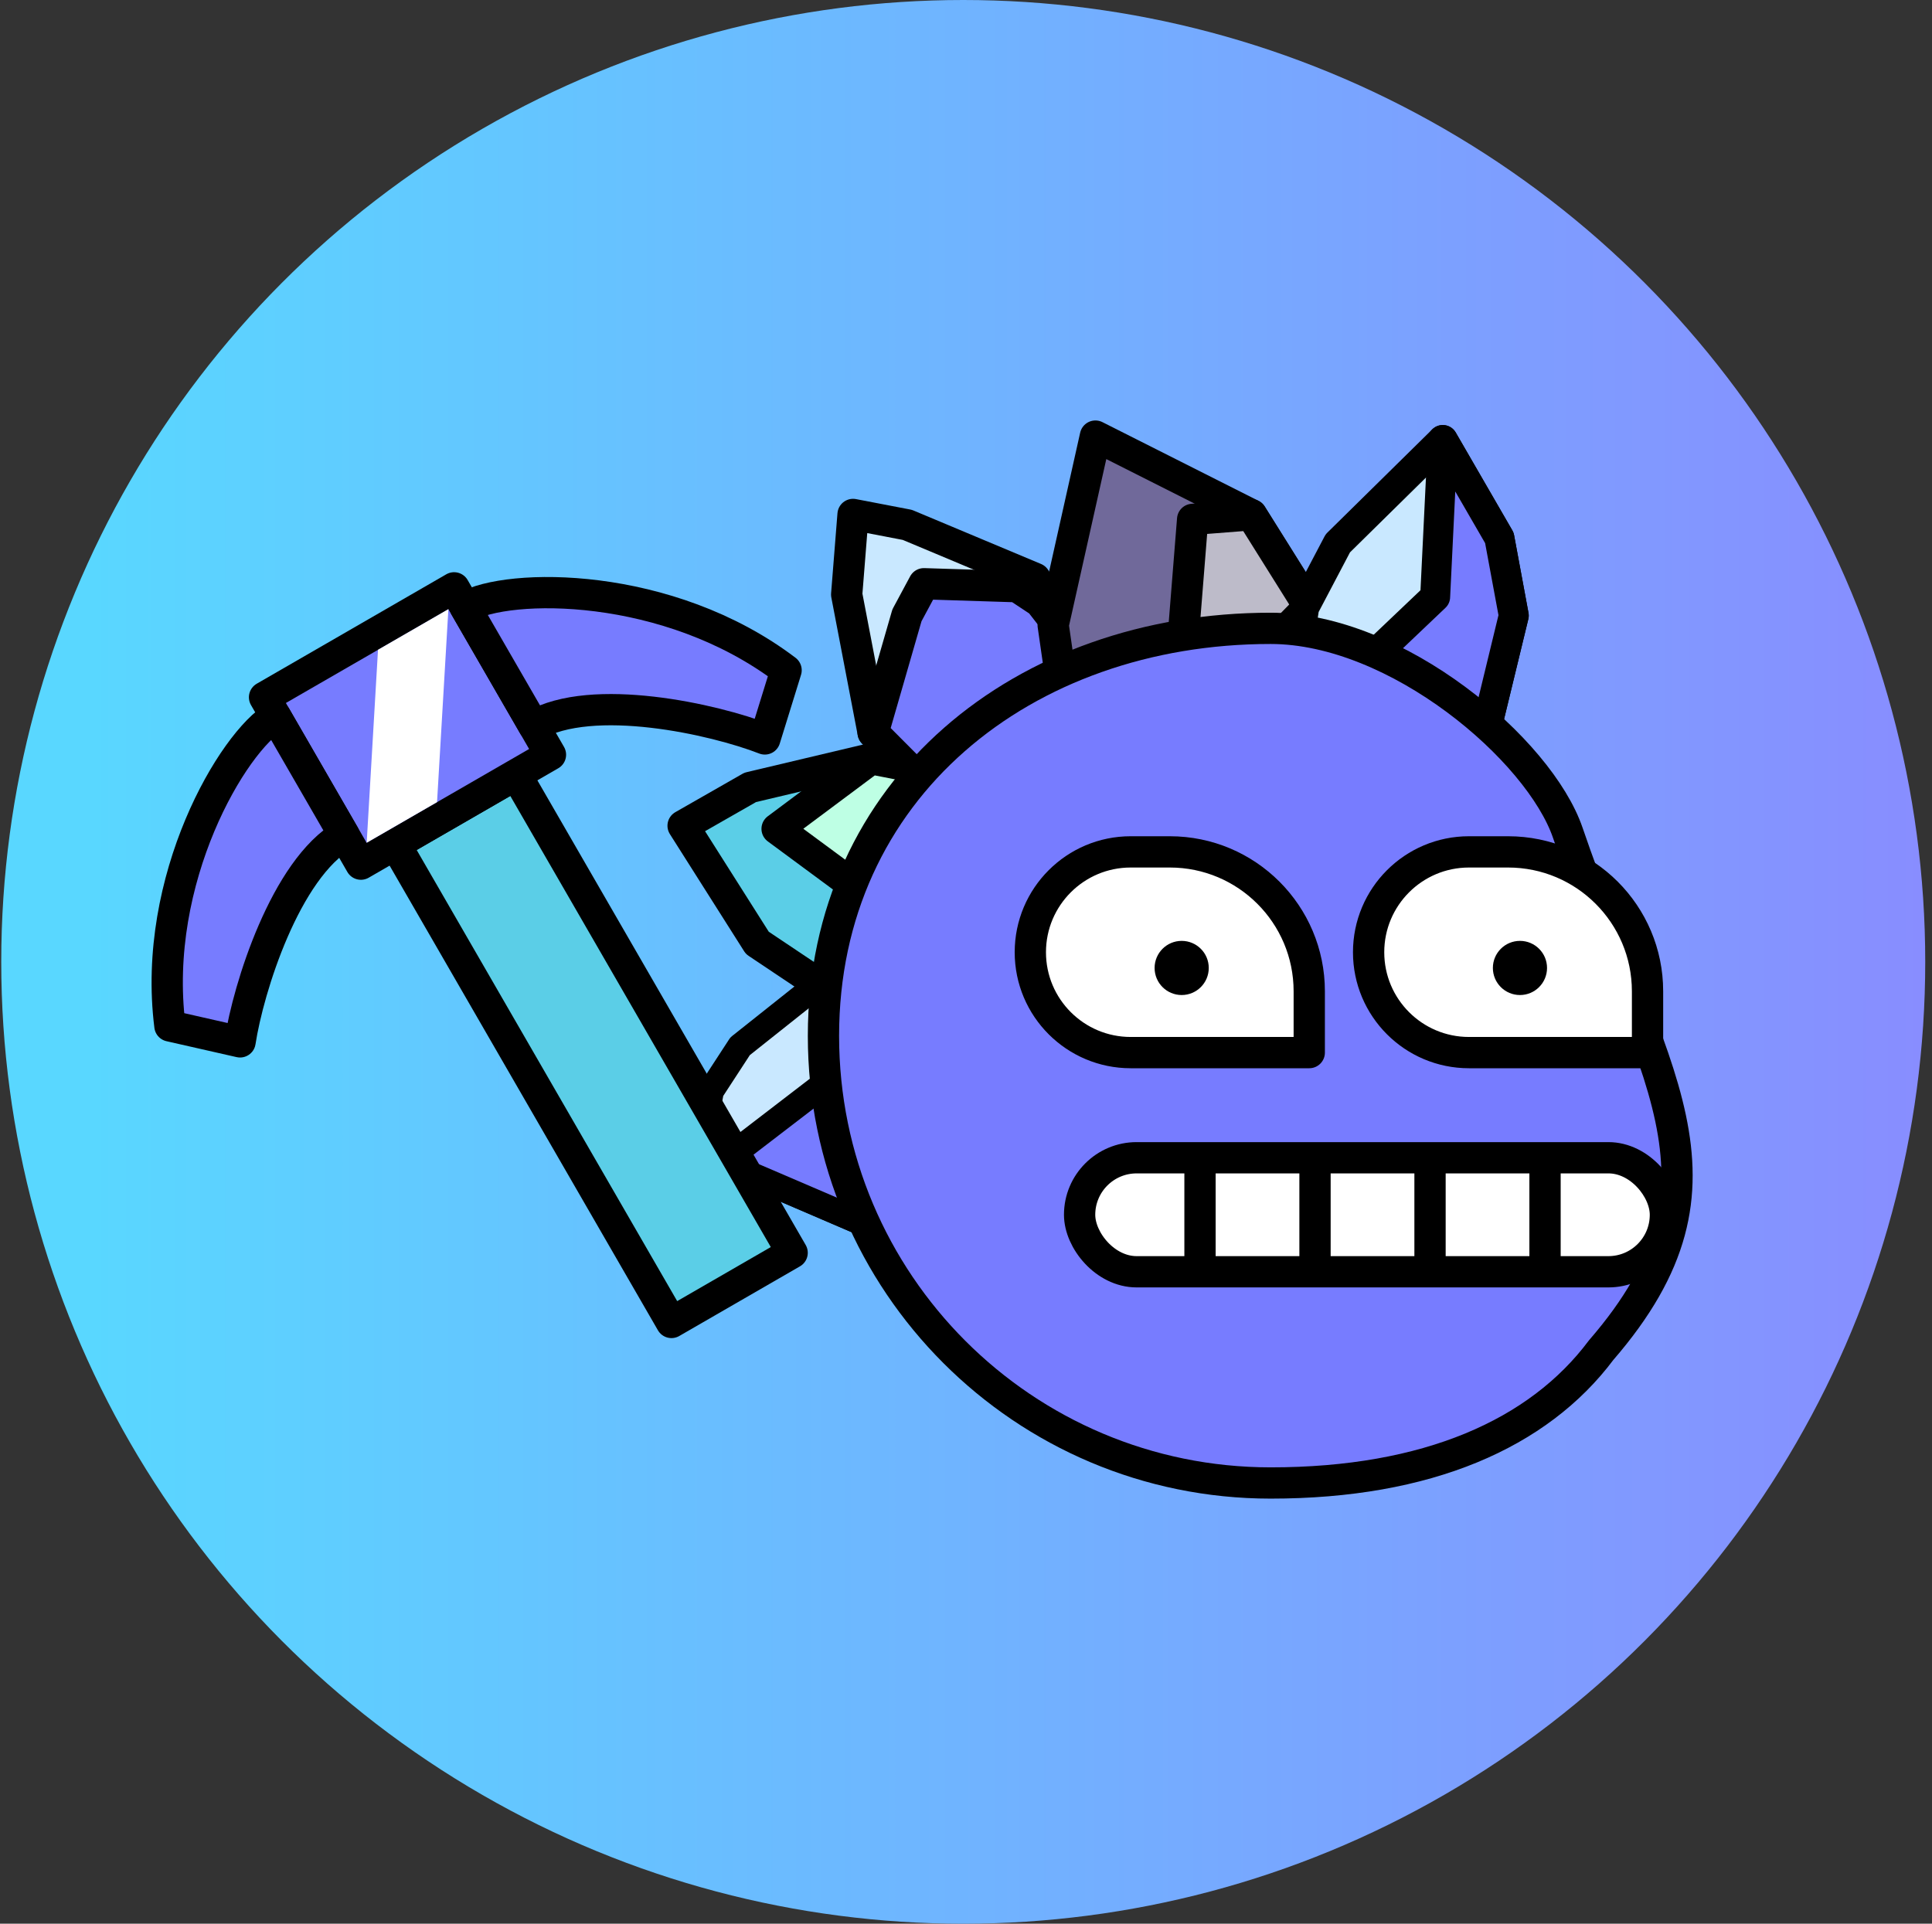 <svg width="241" height="240" viewBox="0 0 241 240" fill="none" xmlns="http://www.w3.org/2000/svg">
<rect x="0" y="0" width="241" height="240" fill="#333333" stroke="none"/>
<circle cx="120.156" cy="120" r="120" fill="url(#paint0_linear_1856_16135)"/>
<path d="M116.324 132.26L125.567 131.664L124.873 97.824L108.651 94.659L93.583 98.234L85.21 103.018L94.471 117.634L116.324 132.26Z" fill="#5BCEE7" stroke="black" stroke-width="3.9" stroke-linejoin="round"/>
<path d="M116.323 132.261L125.567 131.665L124.873 97.824L108.651 94.66L96.936 103.403L105.953 110.063L113.493 112.839L116.323 132.261Z" fill="#BEFFE4" stroke="black" stroke-width="3.9" stroke-linejoin="round"/>
<path d="M136.189 97.001L120.005 102.534L108.915 91.394L105.616 74.173L106.41 64.182L113.182 65.483L129.108 72.159L140.723 89.224L136.189 97.001Z" fill="#C9E8FF" stroke="black" stroke-width="3.9" stroke-linejoin="round"/>
<path d="M136.189 97.001L120.004 102.534L108.914 91.394L113.132 76.769L115.25 72.826L126.873 73.195L129.722 75.082L140.723 89.224L136.189 97.001Z" fill="#777CFF" stroke="black" stroke-width="3.9" stroke-linejoin="round"/>
<path d="M131.373 77.983L132.815 88.013L143.134 96.254L163.286 75.683L156.11 64.224L136.644 54.407L131.373 77.983Z" fill="#70699A" stroke="black" stroke-width="3.9" stroke-linejoin="round"/>
<path d="M163.286 75.683L156.11 64.224L148.77 64.797L147.145 85.135L132.815 88.013L143.134 96.254L163.286 75.683Z" fill="#BDBBC9" stroke="black" stroke-width="3.9" stroke-linejoin="round"/>
<path d="M188.83 76.8L183.517 98.718L161.021 86.752L162.69 75.758L166.881 67.786L179.973 54.893L187.033 67.103L188.83 76.8Z" fill="#C9E8FF" stroke="black" stroke-width="3.735" stroke-linejoin="round"/>
<path d="M188.83 76.8L183.517 98.718L161.021 86.752L167.346 85.58L179.023 74.475L179.973 54.893L187.033 67.103L188.83 76.8Z" fill="#777CFF" stroke="black" stroke-width="3.735" stroke-linejoin="round"/>
<path d="M111.361 136.842L106.751 152.19L87.237 143.811L88.685 136.112L92.321 130.53L103.677 121.502L109.801 130.052L111.361 136.842Z" fill="#C9E8FF" stroke="black" stroke-width="3.24" stroke-linejoin="round"/>
<path d="M111.361 136.842L106.751 152.19L87.237 143.811L92.724 142.99L102.853 135.214L103.677 121.502L109.801 130.052L111.361 136.842Z" fill="#777CFF" stroke="black" stroke-width="3.24" stroke-linejoin="round"/>
<path d="M158.499 185.016C127.692 185.016 102.719 160.042 102.719 129.236C102.719 98.429 127.692 78.392 158.499 78.392C174.245 78.392 192.028 93.52 195.575 103.917C205.84 134.005 218.096 147.227 199.733 168.437C191.912 178.895 178.024 185.016 158.499 185.016Z" fill="#777CFF" stroke="black" stroke-width="3.9" stroke-linejoin="round"/>
<path d="M128.525 118.801C128.525 111.886 134.131 106.28 141.046 106.28H145.922C155.529 106.28 163.318 114.068 163.318 123.676V131.322H141.046C134.131 131.322 128.525 125.716 128.525 118.801V118.801Z" fill="white" stroke="black" stroke-width="3.902" stroke-linejoin="round"/>
<circle cx="147.404" cy="120.761" r="3.378" fill="black"/>
<path d="M170.722 118.801C170.722 111.886 176.328 106.28 183.243 106.28H188.118C197.726 106.28 205.515 114.068 205.515 123.676V131.322H183.243C176.328 131.322 170.722 125.716 170.722 118.801V118.801Z" fill="white" stroke="black" stroke-width="3.902" stroke-linejoin="round"/>
<circle cx="189.601" cy="120.761" r="3.378" fill="black"/>
<rect x="134.672" y="144.44" width="73.074" height="14.225" rx="7.113" fill="white" stroke="black" stroke-width="3.902"/>
<path d="M149.69 144.577V157.857" stroke="black" stroke-width="3.902"/>
<path d="M164.036 144.577V157.857" stroke="black" stroke-width="3.902"/>
<path d="M178.383 144.577V157.857" stroke="black" stroke-width="3.902"/>
<path d="M192.729 144.577V157.857" stroke="black" stroke-width="3.902"/>
<rect x="49.315" y="105.331" width="17.384" height="68.887" transform="rotate(-30 49.315 105.331)" fill="#5BCEE7" stroke="black" stroke-width="3.9" stroke-linejoin="round"/>
<rect width="27.305" height="24.042" transform="matrix(0.866 -0.5 -0.5 -0.866 45.02 107.811)" fill="#777CFF" stroke="black" stroke-width="3.9" stroke-linejoin="round"/>
<path d="M21.195 127.996C18.884 109.665 29.072 92.475 34.392 89.404L42.926 104.186C35.608 108.411 30.963 123.294 29.945 129.983L21.195 127.996Z" fill="#777CFF" stroke="black" stroke-width="3.9" stroke-linejoin="round"/>
<path d="M98.058 83.618C83.339 72.451 63.358 72.68 58.038 75.751L66.573 90.534C73.891 86.309 89.103 89.728 95.405 92.19L98.058 83.618Z" fill="#777CFF" stroke="black" stroke-width="3.9" stroke-linejoin="round"/>
<path d="M47.154 81.069L55.932 76.001L54.518 100.07L45.741 105.138L47.154 81.069Z" fill="white"/>
<defs>
<linearGradient id="paint0_linear_1856_16135" x1="240.156" y1="119.481" x2="11.065" y2="119.481" gradientUnits="userSpaceOnUse">
<stop stop-color="#888DFF"/>
<stop offset="1" stop-color="#59D7FF"/>
</linearGradient>
</defs>
</svg>

